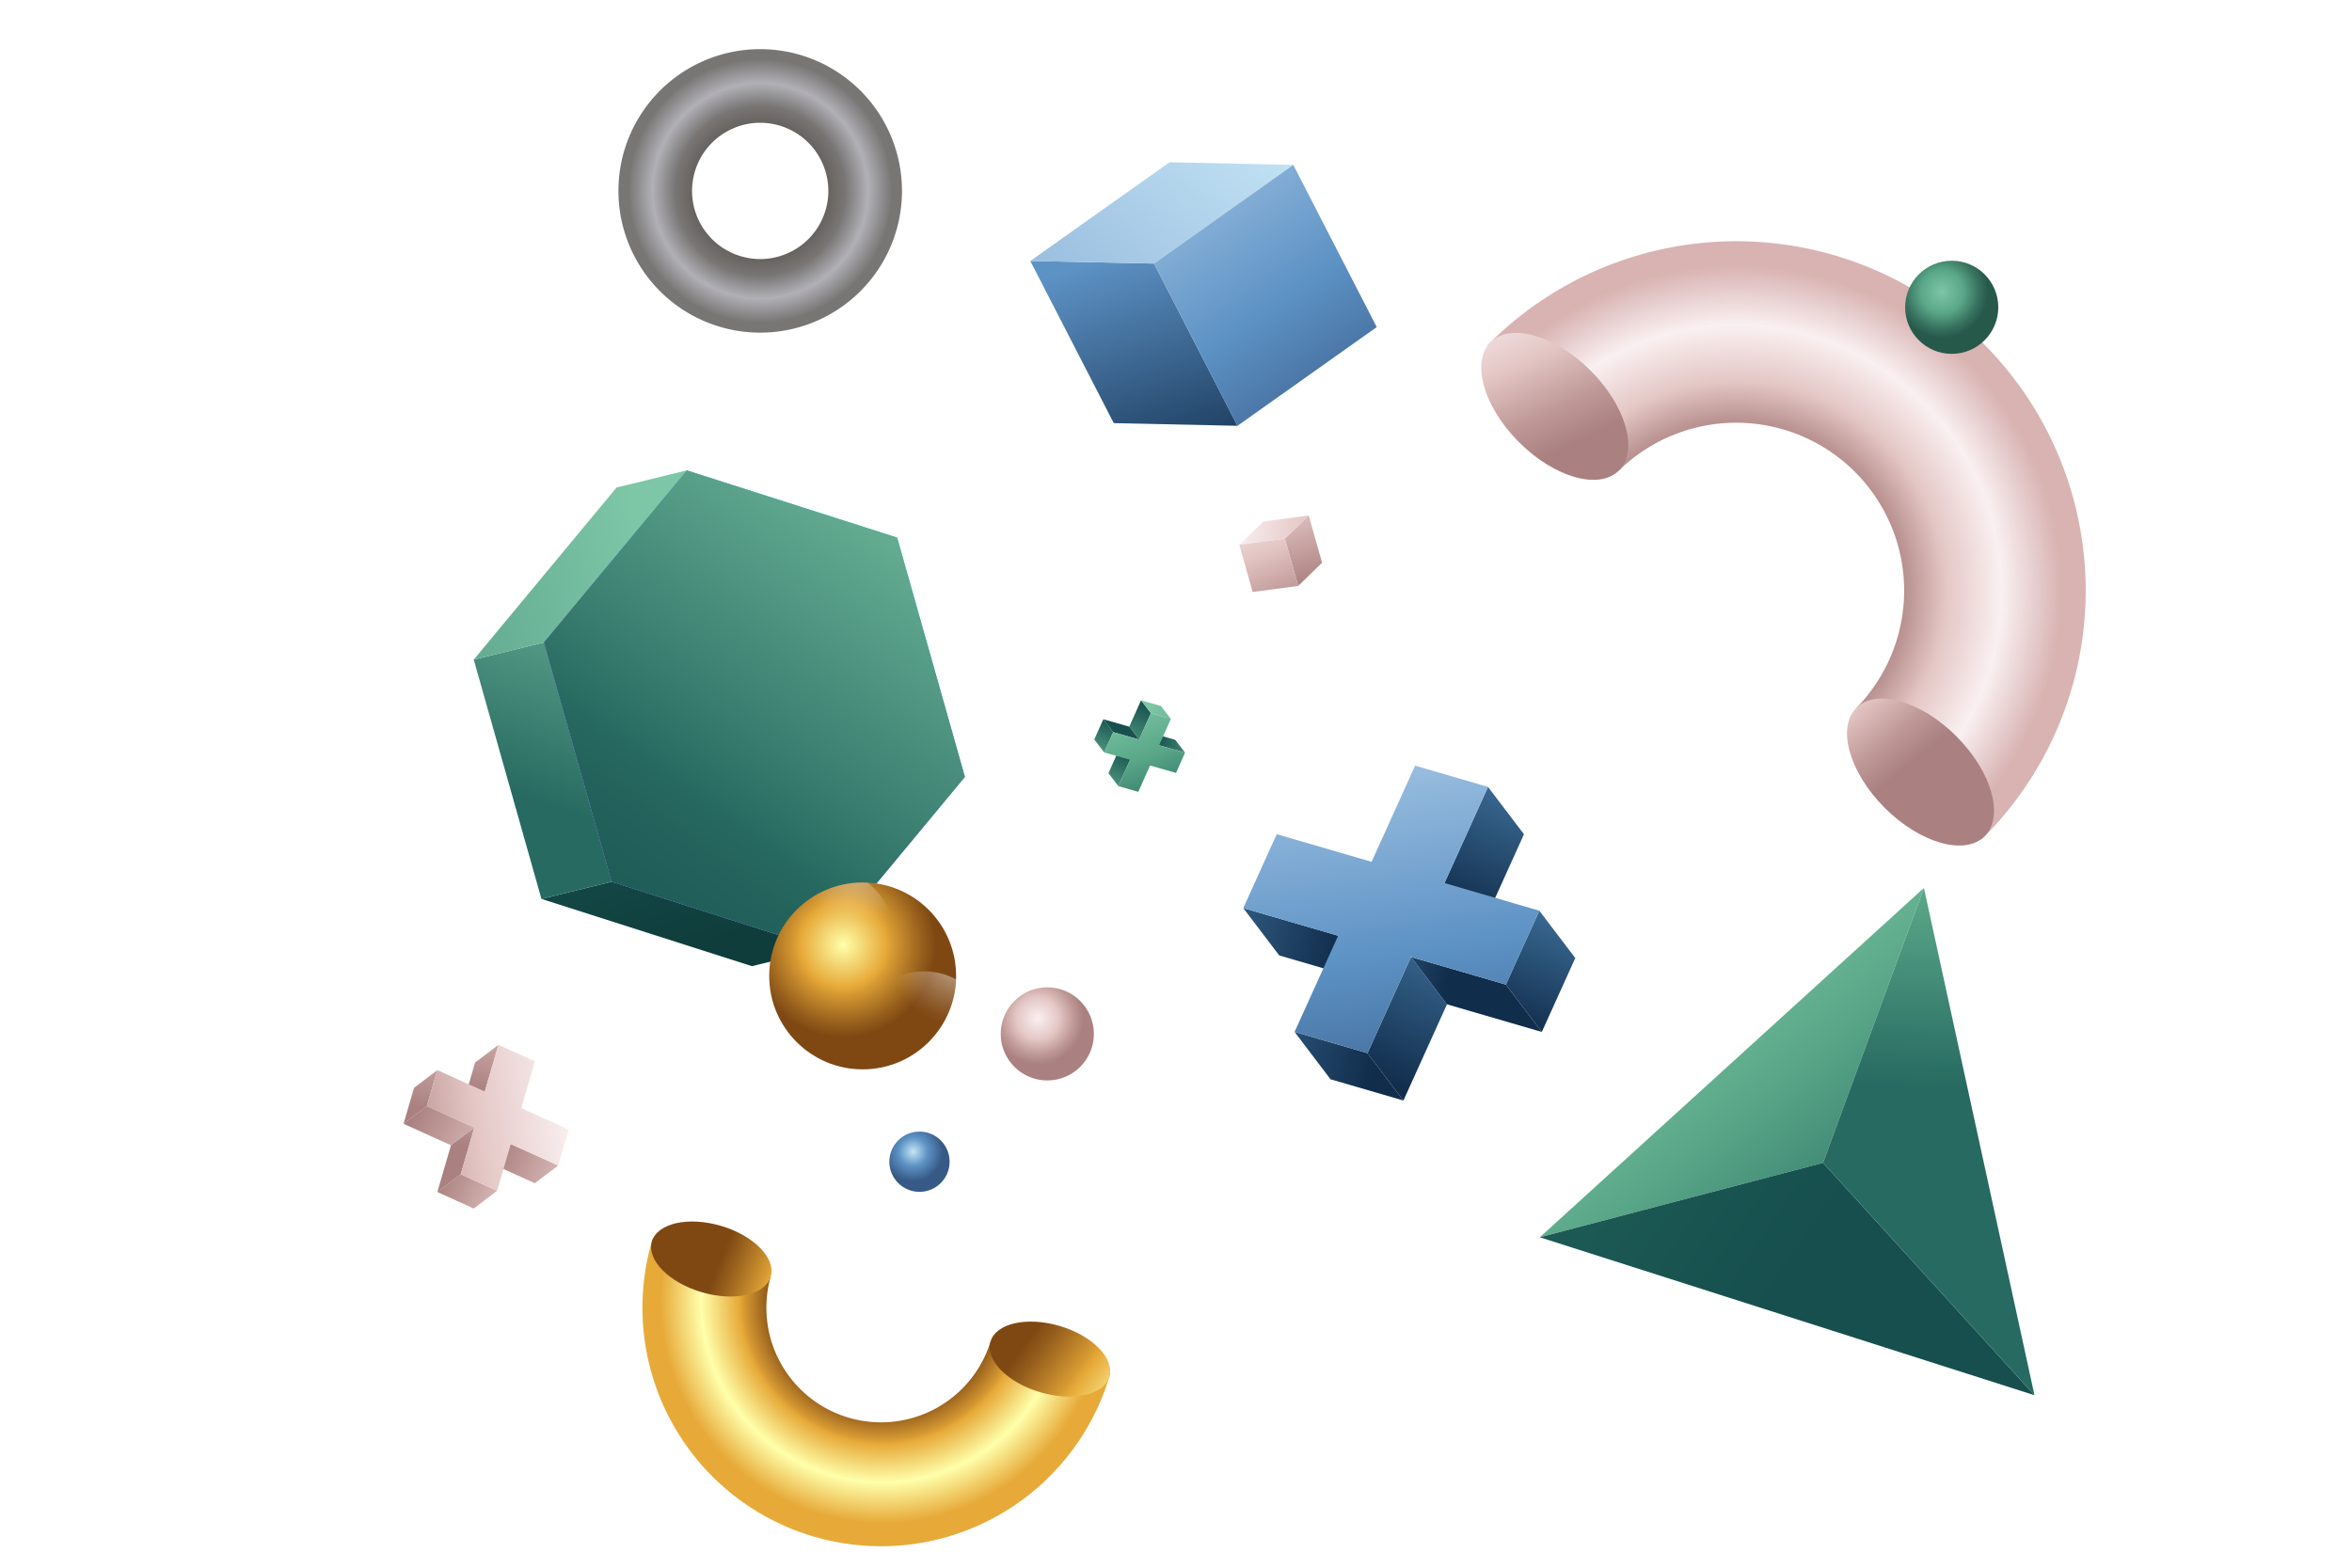 <svg xmlns="http://www.w3.org/2000/svg" xmlns:xlink="http://www.w3.org/1999/xlink" viewBox="0 0 750 500"><defs><style>.cls-1{fill:none;}.cls-2{isolation:isolate;}.cls-3{clip-path:url(#clip-path);}.cls-4{fill:url(#linear-gradient);}.cls-5{fill:url(#linear-gradient-2);}.cls-6{fill:url(#linear-gradient-3);}.cls-7{fill:url(#linear-gradient-4);}.cls-8{fill:url(#linear-gradient-5);}.cls-9{fill:url(#linear-gradient-6);}.cls-10{fill:url(#linear-gradient-7);}.cls-11{fill:url(#linear-gradient-8);}.cls-12{fill:url(#linear-gradient-9);}.cls-13{fill:url(#linear-gradient-10);}.cls-14{fill:url(#linear-gradient-11);}.cls-15{filter:url(#filter);}.cls-16{clip-path:url(#clip-path-2);}.cls-17{fill:url(#radial-gradient);}.cls-18{fill:url(#linear-gradient-12);}.cls-19{fill:url(#linear-gradient-13);}.cls-20{clip-path:url(#clip-path-3);}.cls-21{fill:url(#radial-gradient-2);}.cls-22{fill:url(#linear-gradient-14);}.cls-23{fill:url(#linear-gradient-15);}.cls-24{fill:url(#linear-gradient-16);}.cls-25{fill:url(#linear-gradient-17);}.cls-26{fill:url(#linear-gradient-18);}.cls-27{fill:url(#linear-gradient-19);}.cls-28{fill:url(#linear-gradient-20);}.cls-29{fill:url(#linear-gradient-21);}.cls-30{fill:url(#linear-gradient-22);}.cls-31{fill:url(#linear-gradient-23);}.cls-32{fill:url(#linear-gradient-24);}.cls-33{fill:url(#linear-gradient-25);}.cls-34{fill:url(#linear-gradient-26);}.cls-35{fill:url(#linear-gradient-27);}.cls-36{fill:url(#linear-gradient-28);}.cls-37{fill:url(#linear-gradient-29);}.cls-38{fill:url(#linear-gradient-30);}.cls-39{fill:url(#linear-gradient-31);}.cls-40{fill:url(#linear-gradient-32);}.cls-41{clip-path:url(#clip-path-4);}.cls-42,.cls-53,.cls-54,.cls-57,.cls-58,.cls-61,.cls-62,.cls-65,.cls-66{mix-blend-mode:overlay;opacity:0.6;}.cls-42{fill:url(#radial-gradient-3);}.cls-43{fill:url(#linear-gradient-33);}.cls-44{fill:url(#linear-gradient-34);}.cls-45{fill:url(#linear-gradient-35);}.cls-46{fill:url(#linear-gradient-36);}.cls-47{fill:url(#linear-gradient-37);}.cls-48{fill:url(#linear-gradient-38);}.cls-49{fill:url(#linear-gradient-39);}.cls-50{filter:url(#filter-2);}.cls-51{fill:url(#radial-gradient-4);}.cls-52{clip-path:url(#clip-path-5);}.cls-53{fill:url(#radial-gradient-5);}.cls-54{fill:url(#radial-gradient-6);}.cls-55{fill:url(#radial-gradient-7);}.cls-56{clip-path:url(#clip-path-6);}.cls-57{fill:url(#radial-gradient-8);}.cls-58{fill:url(#radial-gradient-9);}.cls-59{fill:url(#radial-gradient-10);}.cls-60{clip-path:url(#clip-path-7);}.cls-61{fill:url(#radial-gradient-11);}.cls-62{fill:url(#radial-gradient-12);}.cls-63{fill:url(#radial-gradient-13);}.cls-64{clip-path:url(#clip-path-8);}.cls-65{fill:url(#radial-gradient-14);}.cls-66{fill:url(#radial-gradient-15);}.cls-67{fill:url(#radial-gradient-16);}</style><clipPath id="clip-path"><rect class="cls-1" width="750" height="500"/></clipPath><linearGradient id="linear-gradient" x1="152.24" y1="206.62" x2="255.8" y2="271.48" gradientTransform="matrix(0.78, 0.63, -0.63, 0.78, 190.67, -69.26)" gradientUnits="userSpaceOnUse"><stop offset="0.13" stop-color="#276a61"/><stop offset="0.52" stop-color="#164f4e"/><stop offset="1" stop-color="#0f3d3b"/></linearGradient><linearGradient id="linear-gradient-2" x1="151.1" y1="158.86" x2="186.18" y2="264.69" gradientTransform="matrix(0.78, 0.63, -0.63, 0.78, 190.67, -69.26)" gradientUnits="userSpaceOnUse"><stop offset="0.13" stop-color="#7dc6a6"/><stop offset="1" stop-color="#276a61"/></linearGradient><linearGradient id="linear-gradient-3" x1="184.94" y1="158.85" x2="33" y2="338.47" xlink:href="#linear-gradient-2"/><linearGradient id="linear-gradient-4" x1="222.92" y1="130.04" x2="226.1" y2="337.32" gradientTransform="matrix(0.78, 0.63, -0.63, 0.78, 190.67, -69.26)" gradientUnits="userSpaceOnUse"><stop offset="0" stop-color="#18eded"/><stop offset="0.39" stop-color="#6044ea"/><stop offset="0.55" stop-color="#5d3ee4"/><stop offset="0.77" stop-color="#552ed3"/><stop offset="0.92" stop-color="#4d1dc2"/></linearGradient><linearGradient id="linear-gradient-5" x1="319.97" y1="115.86" x2="47.14" y2="495.5" gradientUnits="userSpaceOnUse"><stop offset="0" stop-color="#7dc6a6"/><stop offset="0.07" stop-color="#74bd9f"/><stop offset="0.17" stop-color="#5da48c"/><stop offset="0.31" stop-color="#377b6e"/><stop offset="0.36" stop-color="#276a61"/><stop offset="0.39" stop-color="#23635c"/><stop offset="0.49" stop-color="#1b5854"/><stop offset="0.63" stop-color="#17514f"/><stop offset="1" stop-color="#164f4e"/></linearGradient><linearGradient id="linear-gradient-6" x1="350.94" y1="78.09" x2="378.48" y2="159.44" gradientUnits="userSpaceOnUse"><stop offset="0.05" stop-color="#5d92c5"/><stop offset="1" stop-color="#112d4c"/></linearGradient><linearGradient id="linear-gradient-7" x1="331.09" y1="39.8" x2="161.35" y2="57.78" gradientTransform="translate(131.51 229.35) rotate(-42.96)" gradientUnits="userSpaceOnUse"><stop offset="0" stop-color="#c5e5f5"/><stop offset="0.49" stop-color="#9bbfe0"/><stop offset="1" stop-color="#5d92c5"/></linearGradient><linearGradient id="linear-gradient-8" x1="374.05" y1="50.98" x2="495.69" y2="229.43" gradientUnits="userSpaceOnUse"><stop offset="0" stop-color="#9bbfe0"/><stop offset="0.26" stop-color="#5d92c5"/><stop offset="0.51" stop-color="#375986"/></linearGradient><linearGradient id="linear-gradient-9" x1="443.74" y1="94.79" x2="443.29" y2="121.43" gradientTransform="matrix(-0.96, 0.27, 0.27, 0.96, 812.87, -50.55)" gradientUnits="userSpaceOnUse"><stop offset="0.05" stop-color="#e4c7c5"/><stop offset="1" stop-color="#aa8080"/></linearGradient><linearGradient id="linear-gradient-10" x1="477.23" y1="167.76" x2="431.55" y2="172.6" gradientTransform="matrix(-1, 0, 0, 1, 871.07, 0)" gradientUnits="userSpaceOnUse"><stop offset="0" stop-color="#faf0f1"/><stop offset="0.49" stop-color="#e4c7c5"/><stop offset="1" stop-color="#aa8080"/></linearGradient><linearGradient id="linear-gradient-11" x1="395.15" y1="156.62" x2="411.34" y2="197.3" gradientUnits="userSpaceOnUse"><stop offset="0" stop-color="#faf0f1"/><stop offset="0.47" stop-color="#e4c7c5"/><stop offset="1" stop-color="#aa8080"/></linearGradient><filter id="filter"><feOffset dx="10" dy="18" input="SourceAlpha"/><feGaussianBlur stdDeviation="10" result="blur"/><feFlood/><feComposite operator="in" in2="blur"/><feComposite in="SourceGraphic"/></filter><clipPath id="clip-path-2"><polygon class="cls-1" points="538.61 0 714.01 175.4 630.44 258.97 581.95 207.77 506.25 132.07 455.04 83.57 538.61 0"/></clipPath><radialGradient id="radial-gradient" cx="523.8" cy="532.89" r="111.43" gradientTransform="translate(537.22 917.57) rotate(-135)" gradientUnits="userSpaceOnUse"><stop offset="0.44" stop-color="#aa8080"/><stop offset="0.5" stop-color="#be9897"/><stop offset="0.6" stop-color="#e4c7c5"/><stop offset="0.76" stop-color="#faf0f1"/><stop offset="0.93" stop-color="#d8b3b2"/></radialGradient><linearGradient id="linear-gradient-12" x1="395.12" y1="529.35" x2="509.24" y2="539.67" gradientTransform="translate(68.88 669.56) rotate(-90)" gradientUnits="userSpaceOnUse"><stop offset="0.44" stop-color="#aa8080"/><stop offset="0.53" stop-color="#be9897"/><stop offset="0.66" stop-color="#e4c7c5"/><stop offset="0.83" stop-color="#faf0f1"/><stop offset="1" stop-color="#e4c7c5"/></linearGradient><linearGradient id="linear-gradient-13" x1="535.3" y1="508.03" x2="667.47" y2="555.52" gradientTransform="translate(-47.75 717.87) rotate(-90)" xlink:href="#linear-gradient-12"/><clipPath id="clip-path-3"><polygon class="cls-1" points="329.51 499.62 167.13 451.62 190 374.25 235.77 389.14 305.86 409.86 352.38 422.25 329.51 499.62"/></clipPath><radialGradient id="radial-gradient-2" cx="590.63" cy="-41.38" r="76.06" gradientTransform="matrix(0.96, 0.28, -0.28, 0.96, -307.2, 271.34)" gradientUnits="userSpaceOnUse"><stop offset="0.44" stop-color="#7f4813"/><stop offset="0.49" stop-color="#975f1c"/><stop offset="0.58" stop-color="#d59932"/><stop offset="0.6" stop-color="#e7aa39"/><stop offset="0.76" stop-color="#ffffab"/><stop offset="0.93" stop-color="#e7aa39"/></radialGradient><linearGradient id="linear-gradient-14" x1="502.79" y1="-43.8" x2="580.69" y2="-36.76" gradientTransform="translate(175.88 -150.79) rotate(90)" gradientUnits="userSpaceOnUse"><stop offset="0.44" stop-color="#7f4813"/><stop offset="0.5" stop-color="#975f1c"/><stop offset="0.63" stop-color="#d59932"/><stop offset="0.66" stop-color="#e7aa39"/><stop offset="0.83" stop-color="#ffffab"/><stop offset="1" stop-color="#e7aa39"/></linearGradient><linearGradient id="linear-gradient-15" x1="598.49" y1="-58.36" x2="688.71" y2="-25.94" gradientTransform="translate(283.85 -231.47) rotate(90)" xlink:href="#linear-gradient-14"/><linearGradient id="linear-gradient-16" x1="557.63" y1="246.33" x2="551.28" y2="370.33" gradientTransform="translate(-51.07 501.34) rotate(-42.29)" gradientUnits="userSpaceOnUse"><stop offset="0" stop-color="#7dc6a6"/><stop offset="0.41" stop-color="#5aa889"/><stop offset="1" stop-color="#276a61"/></linearGradient><linearGradient id="linear-gradient-17" x1="487.41" y1="195.99" x2="524.54" y2="350.37" gradientTransform="translate(-51.07 501.34) rotate(-42.29)" gradientUnits="userSpaceOnUse"><stop offset="0" stop-color="#276a61"/><stop offset="0.52" stop-color="#1d5a55"/><stop offset="1" stop-color="#164f4e"/></linearGradient><linearGradient id="linear-gradient-18" x1="641.5" y1="290.5" x2="533.61" y2="401.81" gradientTransform="translate(-51.07 501.34) rotate(-42.29)" gradientUnits="userSpaceOnUse"><stop offset="0" stop-color="#5aa889"/><stop offset="0.4" stop-color="#276a61"/><stop offset="1" stop-color="#276a61"/></linearGradient><linearGradient id="linear-gradient-19" x1="366.15" y1="338.27" x2="430.91" y2="328" gradientTransform="translate(168.32 -171.93) rotate(24.25)" gradientUnits="userSpaceOnUse"><stop offset="0.05" stop-color="#487eaa"/><stop offset="1" stop-color="#112d4c"/></linearGradient><linearGradient id="linear-gradient-20" x1="460.5" y1="241.05" x2="461.43" y2="299.83" xlink:href="#linear-gradient-19"/><linearGradient id="linear-gradient-21" x1="460.89" y1="291.96" x2="461.08" y2="359.51" xlink:href="#linear-gradient-19"/><linearGradient id="linear-gradient-22" x1="386.93" y1="370.64" x2="456.34" y2="357.95" xlink:href="#linear-gradient-19"/><linearGradient id="linear-gradient-23" x1="419.82" y1="332.79" x2="466.85" y2="323.65" xlink:href="#linear-gradient-19"/><linearGradient id="linear-gradient-24" x1="492.15" y1="273.11" x2="492.34" y2="326.11" xlink:href="#linear-gradient-19"/><linearGradient id="linear-gradient-25" x1="415.41" y1="267.98" x2="482.4" y2="374.15" gradientTransform="translate(168.32 -171.93) rotate(24.25)" gradientUnits="userSpaceOnUse"><stop offset="0" stop-color="#9bbfe0"/><stop offset="0.49" stop-color="#5d92c5"/><stop offset="1" stop-color="#375986"/></linearGradient><linearGradient id="linear-gradient-26" x1="496.84" y1="477.23" x2="528.76" y2="472.17" gradientTransform="translate(799.46 59.85) rotate(114.25)" xlink:href="#linear-gradient-9"/><linearGradient id="linear-gradient-27" x1="543.35" y1="429.3" x2="543.81" y2="458.28" gradientTransform="translate(799.46 59.85) rotate(114.25)" xlink:href="#linear-gradient-9"/><linearGradient id="linear-gradient-28" x1="543.55" y1="454.4" x2="543.64" y2="487.71" gradientTransform="translate(799.46 59.85) rotate(114.25)" xlink:href="#linear-gradient-9"/><linearGradient id="linear-gradient-29" x1="507.08" y1="493.19" x2="541.31" y2="486.94" gradientTransform="translate(799.46 59.85) rotate(114.25)" xlink:href="#linear-gradient-9"/><linearGradient id="linear-gradient-30" x1="523.3" y1="474.53" x2="546.48" y2="470.02" gradientTransform="translate(799.46 59.85) rotate(114.25)" xlink:href="#linear-gradient-9"/><linearGradient id="linear-gradient-31" x1="558.96" y1="445.1" x2="559.05" y2="471.23" gradientTransform="translate(799.46 59.85) rotate(114.25)" xlink:href="#linear-gradient-9"/><linearGradient id="linear-gradient-32" x1="521.12" y1="442.57" x2="554.15" y2="494.92" gradientTransform="translate(799.46 59.85) rotate(114.25)" xlink:href="#linear-gradient-10"/><clipPath id="clip-path-4"><polygon class="cls-1" points="139.46 341.31 154.59 348.15 158.94 333.24 170.56 338.5 166.21 353.42 181.34 360.26 178 371.72 162.87 364.88 158.53 379.79 146.91 374.53 151.25 359.62 136.12 352.77 139.46 341.31"/></clipPath><radialGradient id="radial-gradient-3" cx="-781.51" cy="11785.01" r="24.65" gradientTransform="matrix(-0.66, -0.75, -0.75, 0.66, 8526.02, -8003.63)" gradientUnits="userSpaceOnUse"><stop offset="0" stop-color="#fff"/><stop offset="0.12" stop-color="#fff" stop-opacity="0.86"/><stop offset="0.45" stop-color="#fff" stop-opacity="0.49"/><stop offset="0.71" stop-color="#fff" stop-opacity="0.23"/><stop offset="0.9" stop-color="#fff" stop-opacity="0.06"/><stop offset="1" stop-color="#fff" stop-opacity="0"/></radialGradient><linearGradient id="linear-gradient-33" x1="-6.31" y1="-255.2" x2="11.38" y2="-258" gradientTransform="matrix(-0.91, -0.41, 0.41, -0.91, 484.79, 4.98)" gradientUnits="userSpaceOnUse"><stop offset="0.05" stop-color="#5aa889"/><stop offset="1" stop-color="#164f4e"/></linearGradient><linearGradient id="linear-gradient-34" x1="19.47" y1="-281.76" x2="19.72" y2="-265.7" xlink:href="#linear-gradient-33"/><linearGradient id="linear-gradient-35" x1="19.57" y1="-267.85" x2="19.63" y2="-249.39" xlink:href="#linear-gradient-33"/><linearGradient id="linear-gradient-36" x1="-0.64" y1="-246.35" x2="18.33" y2="-249.82" gradientTransform="matrix(-0.91, -0.41, 0.41, -0.91, 484.79, 4.98)" gradientUnits="userSpaceOnUse"><stop offset="0" stop-color="#5aa889"/><stop offset="0.95" stop-color="#7dc6a6"/></linearGradient><linearGradient id="linear-gradient-37" x1="8.35" y1="-256.69" x2="21.2" y2="-259.19" gradientTransform="matrix(-0.91, -0.41, 0.41, -0.91, 484.79, 4.98)" gradientUnits="userSpaceOnUse"><stop offset="0.05" stop-color="#27594b"/><stop offset="1" stop-color="#164f4e"/></linearGradient><linearGradient id="linear-gradient-38" x1="28.12" y1="-273" x2="28.17" y2="-258.52" xlink:href="#linear-gradient-33"/><linearGradient id="linear-gradient-39" x1="358.47" y1="223.25" x2="372.57" y2="259.5" gradientUnits="userSpaceOnUse"><stop offset="0" stop-color="#7dc6a6"/><stop offset="0.49" stop-color="#5aa889"/><stop offset="1" stop-color="#276a61"/></linearGradient><filter id="filter-2"><feOffset dx="10" dy="18" input="SourceAlpha"/><feGaussianBlur stdDeviation="10" result="blur-2"/><feFlood/><feComposite operator="in" in2="blur-2"/><feComposite in="SourceGraphic"/></filter><radialGradient id="radial-gradient-4" cx="258.89" cy="283.35" r="38.78" gradientUnits="userSpaceOnUse"><stop offset="0" stop-color="#ffffab"/><stop offset="0.35" stop-color="#e7aa39"/><stop offset="0.41" stop-color="#d59932"/><stop offset="0.65" stop-color="#975f1c"/><stop offset="0.76" stop-color="#7f4813"/></radialGradient><clipPath id="clip-path-5"><circle class="cls-1" cx="265.08" cy="293.26" r="29.8"/></clipPath><radialGradient id="radial-gradient-5" cx="-739.77" cy="11521.77" r="21.59" gradientTransform="matrix(-0.75, 0.66, 0.66, 0.75, -7895.16, -7898.49)" xlink:href="#radial-gradient-3"/><radialGradient id="radial-gradient-6" cx="-741.66" cy="11566.99" r="21.59" gradientTransform="matrix(-0.75, 0.66, 0.66, 0.75, -7895.16, -7898.49)" xlink:href="#radial-gradient-3"/><radialGradient id="radial-gradient-7" cx="320.87" cy="306.81" r="19.32" gradientUnits="userSpaceOnUse"><stop offset="0" stop-color="#faf0f1"/><stop offset="0.35" stop-color="#e4c7c5"/><stop offset="0.6" stop-color="#be9897"/><stop offset="0.76" stop-color="#aa8080"/></radialGradient><clipPath id="clip-path-6"><circle class="cls-1" cx="323.96" cy="311.75" r="14.85"/></clipPath><radialGradient id="radial-gradient-8" cx="-772.08" cy="11583.08" r="10.75" gradientTransform="matrix(-0.75, 0.66, 0.66, 0.75, -7895.16, -7898.49)" xlink:href="#radial-gradient-3"/><radialGradient id="radial-gradient-9" cx="-773.03" cy="11605.6" r="10.75" gradientTransform="matrix(-0.75, 0.66, 0.66, 0.75, -7895.16, -7898.49)" xlink:href="#radial-gradient-3"/><radialGradient id="radial-gradient-10" cx="281.2" cy="349.33" r="12.5" gradientUnits="userSpaceOnUse"><stop offset="0" stop-color="#c5e5f5"/><stop offset="0.37" stop-color="#5d92c5"/><stop offset="0.76" stop-color="#375986"/></radialGradient><clipPath id="clip-path-7"><circle class="cls-1" cx="283.2" cy="352.52" r="9.61"/></clipPath><radialGradient id="radial-gradient-11" cx="-714.63" cy="11589.9" r="6.96" gradientTransform="matrix(-0.75, 0.66, 0.66, 0.75, -7895.16, -7898.49)" xlink:href="#radial-gradient-3"/><radialGradient id="radial-gradient-12" cx="-715.24" cy="11604.47" r="6.96" gradientTransform="matrix(-0.75, 0.66, 0.66, 0.75, -7895.16, -7898.49)" xlink:href="#radial-gradient-3"/><radialGradient id="radial-gradient-13" cx="609.27" cy="75.08" r="19.32" gradientUnits="userSpaceOnUse"><stop offset="0" stop-color="#7dc6a6"/><stop offset="0.35" stop-color="#5aa889"/><stop offset="0.61" stop-color="#37715e"/><stop offset="0.76" stop-color="#27594b"/></radialGradient><clipPath id="clip-path-8"><circle class="cls-1" cx="612.36" cy="80.01" r="14.85"/></clipPath><radialGradient id="radial-gradient-14" cx="-1141.72" cy="11598.8" r="10.75" gradientTransform="matrix(-0.75, 0.66, 0.66, 0.75, -7895.16, -7898.49)" xlink:href="#radial-gradient-3"/><radialGradient id="radial-gradient-15" cx="-1142.66" cy="11621.33" r="10.75" gradientTransform="matrix(-0.75, 0.66, 0.66, 0.75, -7895.16, -7898.49)" xlink:href="#radial-gradient-3"/><radialGradient id="radial-gradient-16" cx="814.22" cy="397.31" r="45.21" gradientTransform="translate(537.22 917.57) rotate(-135)" gradientUnits="userSpaceOnUse"><stop offset="0.44" stop-color="#605c59"/><stop offset="0.58" stop-color="#757271"/><stop offset="0.6" stop-color="#787675"/><stop offset="0.76" stop-color="#b1b0b5"/><stop offset="0.93" stop-color="#787675"/></radialGradient></defs><g class="cls-2"><g id="Layer_2" data-name="Layer 2"><g id="OBJECT"><g class="cls-3"><polygon class="cls-4" points="262.15 302.66 239.77 308.15 172.65 286.7 195.04 281.21 262.15 302.66"/><polygon class="cls-5" points="195.04 281.21 172.65 286.7 151.07 210.38 173.46 204.9 195.04 281.21"/><polygon class="cls-6" points="173.46 204.9 151.07 210.38 196.6 155.5 218.99 150.02 173.46 204.9"/><polygon class="cls-7" points="218.99 150.02 286.09 171.46 307.68 247.79 262.15 302.66 195.04 281.21 173.46 204.9 218.99 150.02"/><polygon class="cls-8" points="218.99 150.02 286.09 171.46 307.68 247.79 262.15 302.66 195.04 281.21 173.46 204.9 218.99 150.02"/><polygon class="cls-9" points="394.61 135.8 355.16 134.96 328.54 83.23 367.99 84.06 394.61 135.8"/><polygon class="cls-10" points="367.99 84.06 328.54 83.23 372.95 51.75 412.4 52.59 367.99 84.06"/><polygon class="cls-11" points="412.4 52.59 439.01 104.32 394.61 135.8 367.99 84.06 412.4 52.59"/><polygon class="cls-12" points="413.96 186.88 421.58 179.48 417.33 164.41 409.72 171.81 413.96 186.88"/><polygon class="cls-13" points="409.72 171.81 417.33 164.41 402.81 166.35 395.2 173.75 409.72 171.81"/><polygon class="cls-14" points="395.2 173.75 399.44 188.82 413.96 186.88 409.72 171.81 395.2 173.75"/><g class="cls-15"><g class="cls-16"><path class="cls-17" d="M464.86,249.16a111.43,111.43,0,1,0,0-157.58A111.42,111.42,0,0,0,464.86,249.16ZM581.51,132.51a53.55,53.55,0,1,1-75.73,0A53.54,53.54,0,0,1,581.51,132.51Z"/></g><ellipse class="cls-18" cx="602.41" cy="228.23" rx="16.15" ry="28.94" transform="translate(15.06 492.82) rotate(-45)"/><ellipse class="cls-19" cx="485.78" cy="111.6" rx="16.15" ry="28.94" transform="translate(63.37 376.19) rotate(-45)"/><g class="cls-20"><path class="cls-21" d="M292.5,326.14a76.07,76.07,0,1,0,51.38,94.51A76.07,76.07,0,0,0,292.5,326.14Zm-31.93,108A36.56,36.56,0,1,1,306,409.45,36.56,36.56,0,0,1,260.57,434.14Z"/></g><ellipse class="cls-22" cx="216.82" cy="383.54" rx="11.02" ry="19.76" transform="translate(-212.45 482.74) rotate(-73.53)"/><ellipse class="cls-23" cx="324.8" cy="415.46" rx="11.02" ry="19.76" transform="translate(-165.7 609.16) rotate(-73.53)"/></g><polygon class="cls-24" points="491.01 394.62 581.33 370.87 613.5 283.19 491.01 394.62"/><polygon class="cls-25" points="581.33 370.87 648.75 444.99 491.01 394.62 581.33 370.87"/><polygon class="cls-26" points="581.33 370.87 648.75 444.99 613.5 283.19 581.33 370.87"/><g class="cls-2"><polygon class="cls-27" points="426.7 298.44 438.17 313.55 407.92 304.73 396.45 289.63 426.7 298.44"/><polygon class="cls-28" points="474.49 250.97 485.96 266.08 472.08 296.75 460.61 281.64 474.49 250.97"/><polygon class="cls-29" points="449.94 305.22 461.41 320.32 447.52 351 436.06 335.89 449.94 305.22"/><polygon class="cls-30" points="436.06 335.89 447.52 351 424.28 344.23 412.81 329.12 436.06 335.89"/><polygon class="cls-31" points="480.18 314.03 491.65 329.13 461.41 320.32 449.94 305.22 480.18 314.03"/><polygon class="cls-32" points="490.85 290.46 502.32 305.56 491.65 329.13 480.18 314.03 490.85 290.46"/><polygon class="cls-33" points="412.81 329.12 426.7 298.44 396.45 289.63 407.12 266.06 437.37 274.87 451.25 244.2 474.49 250.97 460.61 281.64 490.85 290.46 480.18 314.03 449.94 305.22 436.06 335.89 412.81 329.12"/></g><g class="cls-2"><polygon class="cls-34" points="154.59 348.15 147.14 353.81 151.49 338.9 158.94 333.24 154.59 348.15"/><polygon class="cls-35" points="178 371.72 170.55 377.38 155.43 370.53 162.87 364.88 178 371.72"/><polygon class="cls-36" points="151.25 359.62 143.8 365.27 128.68 358.42 136.12 352.77 151.25 359.62"/><polygon class="cls-37" points="136.12 352.77 128.68 358.42 132.02 346.96 139.46 341.31 136.12 352.77"/><polygon class="cls-38" points="146.91 374.53 139.46 380.18 143.8 365.27 151.25 359.62 146.91 374.53"/><polygon class="cls-39" points="158.53 379.79 151.08 385.44 139.46 380.18 146.91 374.53 158.53 379.79"/><polygon class="cls-40" points="139.46 341.31 154.59 348.15 158.94 333.24 170.56 338.5 166.21 353.42 181.34 360.26 178 371.72 162.87 364.88 158.53 379.79 146.91 374.53 151.25 359.62 136.12 352.77 139.46 341.31"/></g><g class="cls-41"><circle class="cls-42" cx="176.38" cy="349.87" r="24.65"/></g><g class="cls-2"><polygon class="cls-43" points="369.61 237.69 366.46 233.58 374.73 235.95 377.89 240.06 369.61 237.69"/><polygon class="cls-44" points="356.62 250.73 353.46 246.62 357.21 238.22 360.37 242.33 356.62 250.73"/><polygon class="cls-45" points="363.25 235.88 360.1 231.76 363.85 223.36 367 227.47 363.25 235.88"/><polygon class="cls-46" points="367 227.47 363.85 223.36 370.21 225.18 373.36 229.29 367 227.47"/><polygon class="cls-47" points="354.98 233.51 351.82 229.4 360.1 231.76 363.25 235.88 354.98 233.51"/><polygon class="cls-48" points="352.09 239.97 348.94 235.86 351.82 229.4 354.98 233.51 352.09 239.97"/><polygon class="cls-49" points="373.36 229.29 369.61 237.69 377.89 240.06 375.01 246.52 366.73 244.15 362.98 252.55 356.62 250.73 360.37 242.33 352.09 239.97 354.98 233.51 363.25 235.88 367 227.47 373.36 229.29"/></g><g class="cls-50"><circle class="cls-51" cx="265.08" cy="293.26" r="29.8"/><g class="cls-52"><circle class="cls-53" cx="253.48" cy="280.65" r="21.59"/><circle class="cls-54" cx="284.7" cy="313.41" r="21.59"/></g><circle class="cls-55" cx="323.96" cy="311.75" r="14.85"/><g class="cls-56"><circle class="cls-57" cx="318.18" cy="305.47" r="10.75"/><circle class="cls-58" cx="333.73" cy="321.79" r="10.75"/></g><circle class="cls-59" cx="283.2" cy="352.52" r="9.61"/><g class="cls-60"><circle class="cls-61" cx="279.46" cy="348.46" r="6.96"/><circle class="cls-62" cx="289.52" cy="359.02" r="6.96"/></g><circle class="cls-63" cx="612.36" cy="80.01" r="14.85"/><g class="cls-64"><circle class="cls-65" cx="606.58" cy="73.73" r="10.75"/><circle class="cls-66" cx="622.13" cy="90.05" r="10.75"/></g></g><path class="cls-67" d="M210.44,92.85a45.21,45.21,0,1,0,0-63.93A45.21,45.21,0,0,0,210.44,92.85Zm47.33-47.33a21.73,21.73,0,1,1-30.72,0A21.72,21.72,0,0,1,257.77,45.52Z"/></g></g></g></g></svg>